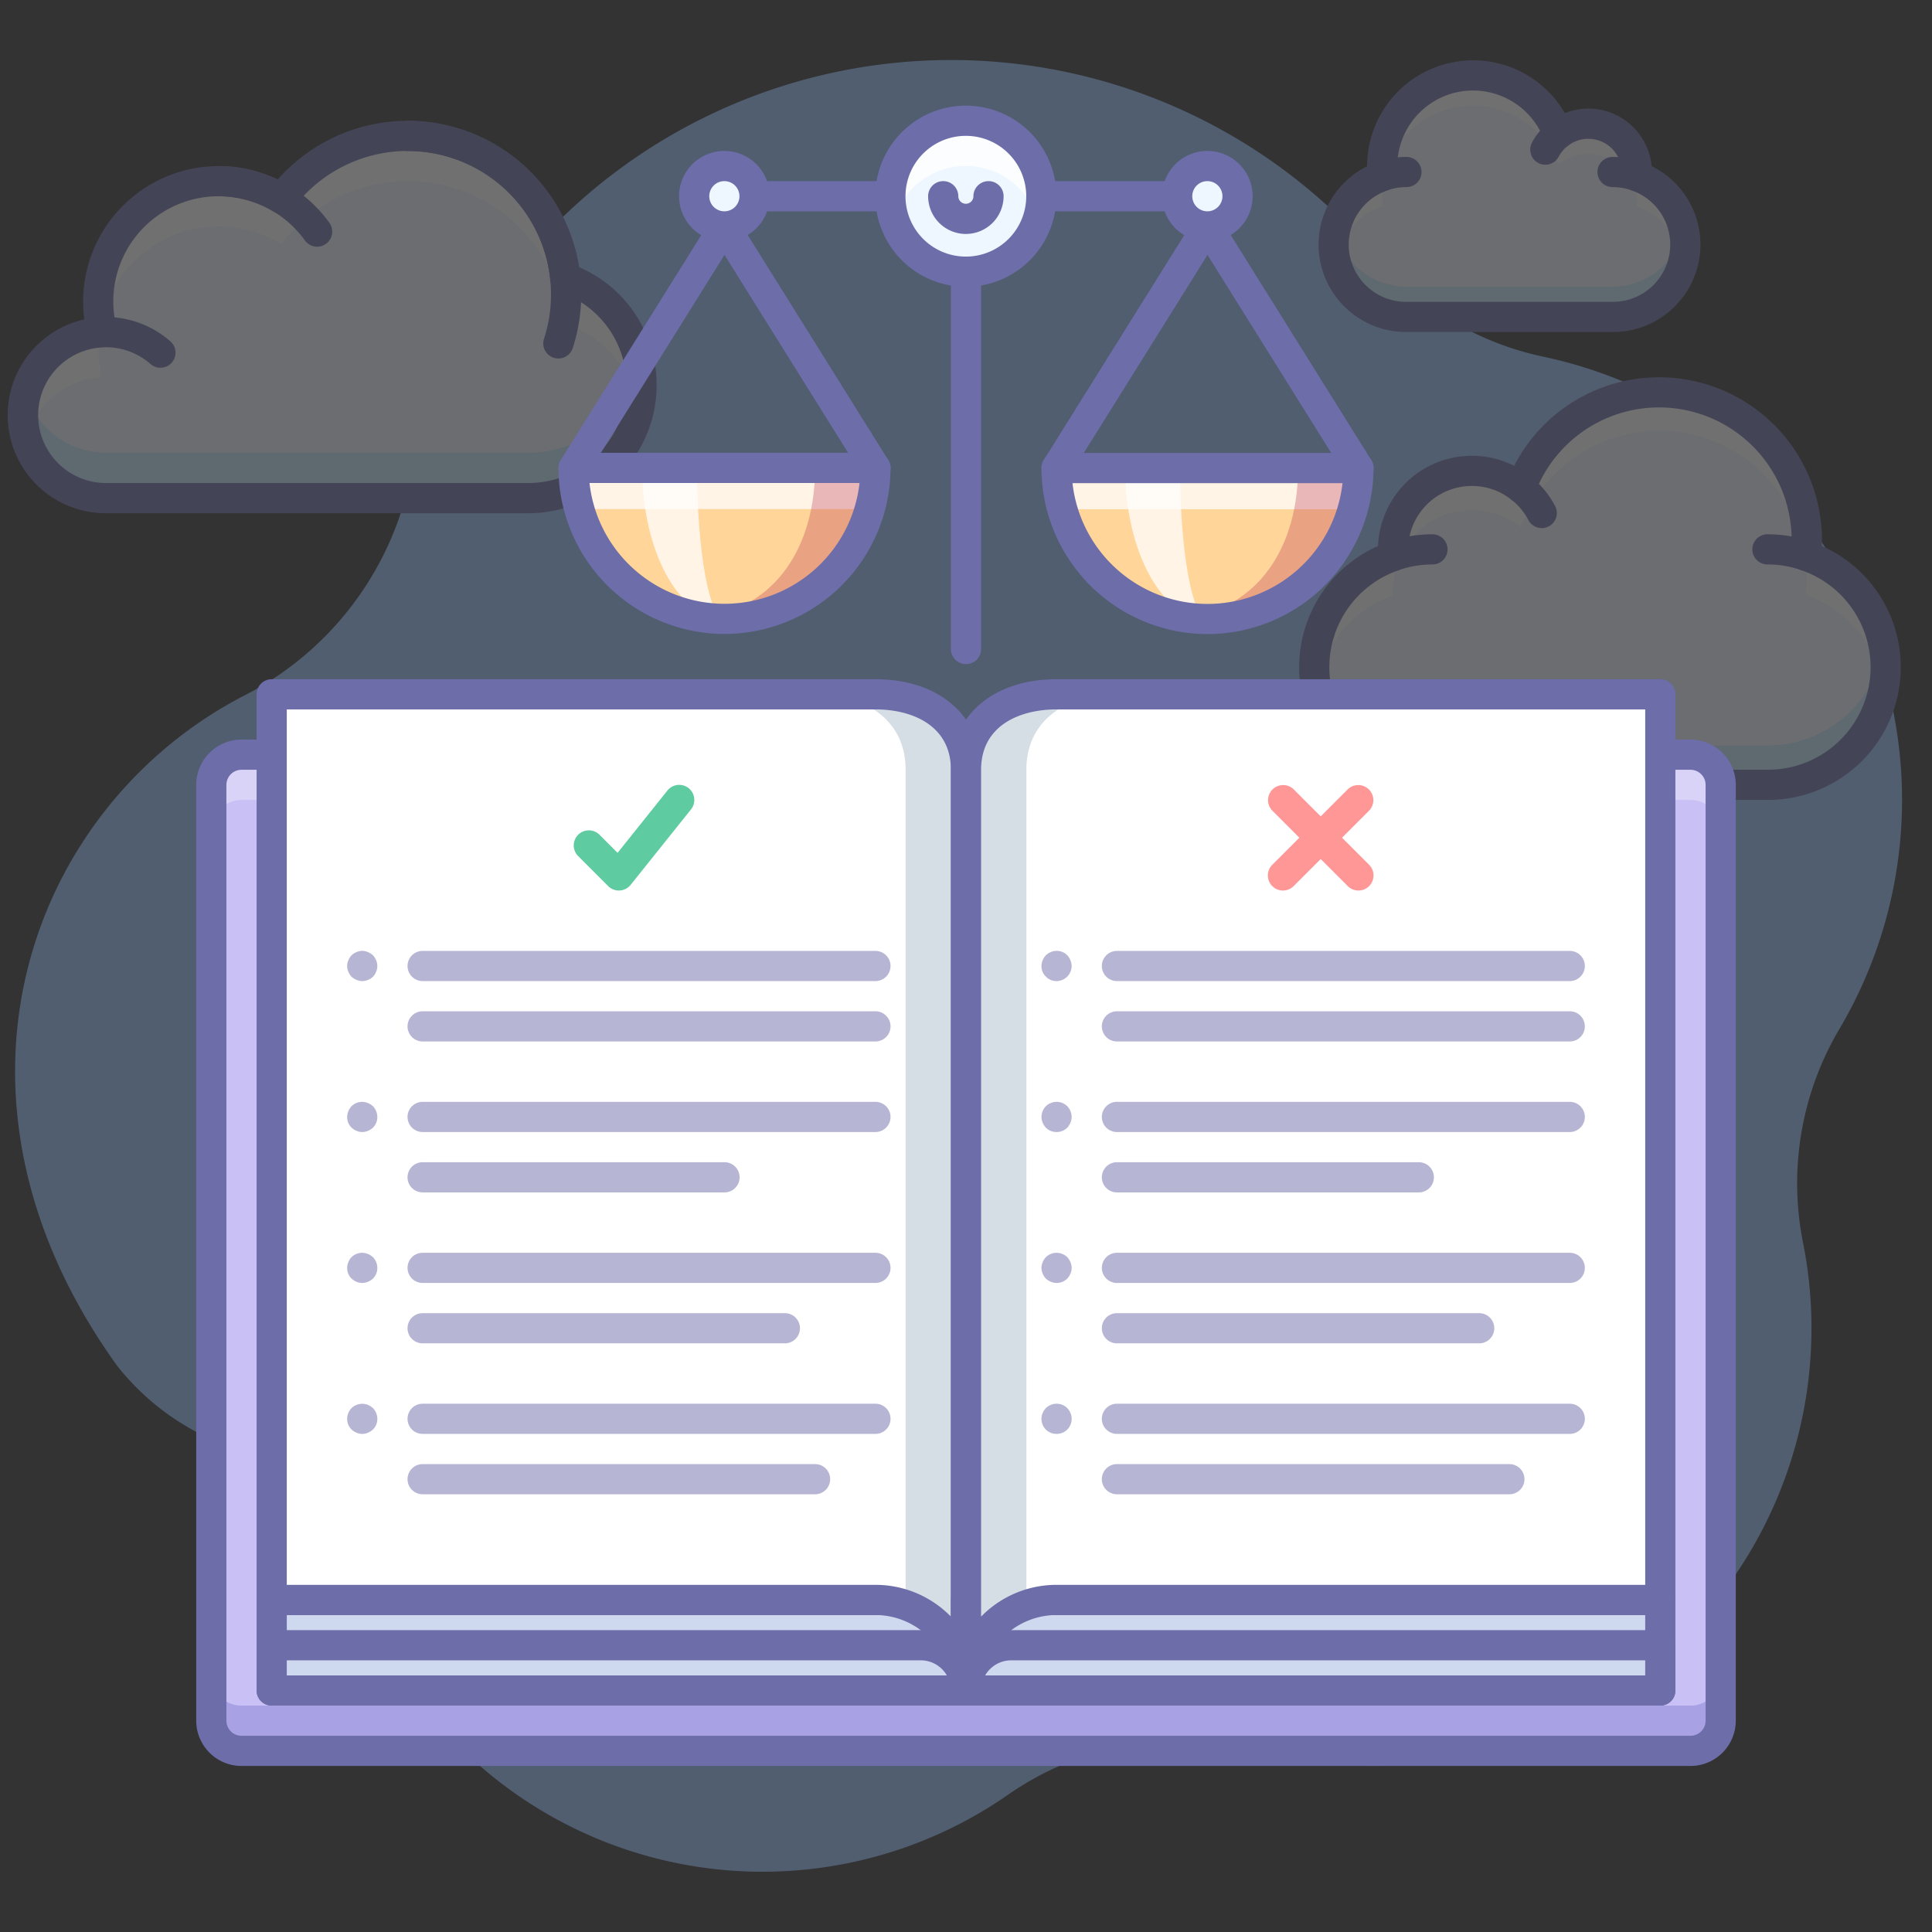 <?xml version="1.0" ?><svg data-name="011" height="128" id="_011" viewBox="0 0 128 128" width="128" xmlns="http://www.w3.org/2000/svg"><rect x="0" y="0" width="128" height="128" fill="#333333" stroke="none"/><title/><g style="opacity:0.3"><path d="M125.7,48.663a30.001,30.001,0,0,0-23.512-25.045A19.69,19.69,0,0,1,91.256,17.069a37.011,37.011,0,0,0-64.255,15.372A21.013,21.013,0,0,1,16.119,46.114C1.956,53.473-5.14,72.573,7.769,90.498a16.602,16.602,0,0,0,6.352,4.909,20.579,20.579,0,0,1,10.02,10.876,28.488,28.488,0,0,0,42.624,12.637,20.059,20.059,0,0,1,16.624-2.943,29.001,29.001,0,0,0,36.038-33.793A20.08,20.08,0,0,1,121.936,68.053,29.832,29.832,0,0,0,125.7,48.663Z" style="fill:#97c1ff"/><path d="M119.644,36.827A9.786,9.786,0,0,0,100.758,32.326a5.222,5.222,0,0,0-8.464,4.071c0,.15.01.298.023.445a7.792,7.792,0,0,0,2.588,15.155h22.192a7.792,7.792,0,0,0,2.547-15.17Z" style="fill:#eef6ff"/><path d="M117.097,49.397h-22.192a7.818,7.818,0,0,1-7.718-6.519,7.789,7.789,0,0,0,7.718,9.12h22.192a7.79,7.79,0,0,0,7.718-9.12A7.818,7.818,0,0,1,117.097,49.397Z" style="fill:#5cbeff;opacity:0.3"/><path d="M92.316,39.443c-.013-.147-.023-.295-.023-.445a5.222,5.222,0,0,1,8.464-4.071,9.778,9.778,0,0,1,18.886,4.501,7.817,7.817,0,0,1,5.171,6.049,7.719,7.719,0,0,0-5.171-8.65A9.786,9.786,0,0,0,100.758,32.326a5.222,5.222,0,0,0-8.464,4.071c0,.15.01.298.023.445a7.717,7.717,0,0,0-5.13,8.635A7.816,7.816,0,0,1,92.316,39.443Z" style="fill:#fff"/><path d="M117.097,52.997H94.904a8.79,8.79,0,0,1-3.606-16.825,6.22,6.22,0,0,1,6.218-5.975,6.152,6.152,0,0,1,2.801.664,10.791,10.791,0,0,1,20.392,4.886c0,.142-.003.281-.01.421a8.791,8.791,0,0,1-3.602,16.829ZM97.516,32.197a4.215,4.215,0,0,0-4.222,4.2c0,.121.009.24.019.359a1.001,1.001,0,0,1-.666,1.03,6.791,6.791,0,0,0,2.258,13.21h22.192a6.792,6.792,0,0,0,2.224-13.224,1.002,1.002,0,0,1-.67-1.056,8.786,8.786,0,0,0-16.956-4.039.999.999,0,0,1-1.556.432A4.19,4.19,0,0,0,97.516,32.197Z" style="fill:#6d6daa"/><path d="M117.097,36.397a7.85,7.85,0,0,1,2.569.429" style="fill:#eef6ff"/><path d="M119.666,37.826a.999.999,0,0,1-.326-.055,6.856,6.856,0,0,0-2.243-.374,1,1,0,0,1,0-2,8.858,8.858,0,0,1,2.896.483,1,1,0,0,1-.326,1.945Z" style="fill:#6d6daa"/><path d="M92.315,36.834a7.85,7.85,0,0,1,2.589-.436" style="fill:#eef6ff"/><path d="M92.315,37.834a1,1,0,0,1-.33-1.944,8.846,8.846,0,0,1,2.919-.492,1,1,0,0,1,0,2,6.819,6.819,0,0,0-2.259.381A1.001,1.001,0,0,1,92.315,37.834Z" style="fill:#6d6daa"/><path d="M100.724,32.294a5.228,5.228,0,0,1,1.42,1.694" style="fill:#eef6ff"/><path d="M102.146,34.988a1.0 1,0,0,1-.886-.534,4.244,4.244,0,0,0-1.149-1.37,1,1,0,1,1,1.227-1.58,6.286,6.286,0,0,1,1.692,2.019,1,1,0,0,1-.884,1.466Z" style="fill:#6d6daa"/><path d="M91.612,11.661a6.022,6.022,0,0,1,11.622-2.77,3.213,3.213,0,0,1,5.209,2.505c0,.092-.006.183-.014.274a4.795,4.795,0,0,1-1.593,9.326H93.18a4.795,4.795,0,0,1-1.568-9.335Z" style="fill:#eef6ff"/><path d="M91.612,13.662a6.022,6.022,0,0,1,11.622-2.77,3.213,3.213,0,0,1,5.209,2.505c0,.093-.006.183-.014.274a4.806,4.806,0,0,1,3.113,3.544,4.764,4.764,0,0,0-3.113-5.544c.008-.091.014-.181.014-.274a3.213,3.213,0,0,0-5.209-2.505A6.017,6.017,0,0,0,91.612,11.661a4.765,4.765,0,0,0-3.139,5.553A4.806,4.806,0,0,1,91.612,13.662Z" style="fill:#fff"/><path d="M106.836,18.997H93.18a4.814,4.814,0,0,1-4.706-3.782,4.751,4.751,0,0,0-.114.982,4.81,4.81,0,0,0,4.82,4.8H106.836a4.81,4.81,0,0,0,4.82-4.8,4.75,4.75,0,0,0-.114-.982A4.814,4.814,0,0,1,106.836,18.997Z" style="fill:#5cbeff;opacity:0.3"/><path d="M106.836,21.997H93.18a5.794,5.794,0,0,1-2.606-10.982v-.018a7.025,7.025,0,0,1,13.101-3.501,4.211,4.211,0,0,1,5.752,3.511,5.794,5.794,0,0,1-2.59,10.99Zm-9.238-16a5.018,5.018,0,0,0-5.024,5,4.926,4.926,0,0,0,.033.553,1.001,1.001,0,0,1-.67,1.058,3.795,3.795,0,0,0,1.243,7.39h13.656a3.795,3.795,0,0,0,1.264-7.382 1.0 1,0,0,1-.667-1.03c.005-.062.011-.125.011-.188a2.213,2.213,0,0,0-3.589-1.721.999.999,0,0,1-1.556-.432A5.047,5.047,0,0,0,97.598,5.997Z" style="fill:#6d6daa"/><path d="M93.18,11.397a4.831,4.831,0,0,0-1.581.264" style="fill:#eef6ff"/><path d="M91.599,12.661a1.0 1,0,0,1-.328-1.944,5.791,5.791,0,0,1,1.909-.32,1,1,0,0,1,0,2,3.816,3.816,0,0,0-1.253.209A.99.99,0,0,1,91.599,12.661Z" style="fill:#6d6daa"/><path d="M108.43,11.665a4.831,4.831,0,0,0-1.593-.269" style="fill:#eef6ff"/><path d="M108.43,12.665a.996.996,0,0,1-.329-.056,3.825,3.825,0,0,0-1.265-.213,1,1,0,0,1,0-2,5.842,5.842,0,0,1,1.923.324,1,1,0,0,1-.329,1.944Z" style="fill:#6d6daa"/><path d="M103.255,8.872a3.217,3.217,0,0,0-.874,1.042" style="fill:#eef6ff"/><path d="M102.381,10.914a1,1,0,0,1-.884-1.466A4.247,4.247,0,0,1,102.641,8.083a1,1,0,1,1,1.229,1.578,2.25,2.25,0,0,0-.603.719A1.0 1,0,0,1,102.381,10.914Z" style="fill:#6d6daa"/><path d="M6.772,22.015a7.984,7.984,0,0,1,11.875-8.847,10.489,10.489,0,0,1,18.802,5.251A7.496,7.496,0,0,1,35.007,33.003l-28.001 0A5.496,5.496,0,0,1,6.772,22.015Z" style="fill:#eef6ff"/><path d="M6.772,25.015a7.624,7.624,0,0,1-.202-2.972,5.469,5.469,0,0,0-4.841,6.997A5.483,5.483,0,0,1,6.772,25.015Z" style="fill:#fff"/><path d="M14.506,15.003a7.949,7.949,0,0,1,4.141,1.165A10.489,10.489,0,0,1,37.45,21.419a7.5,7.5,0,0,1,4.897,5.623,7.494,7.494,0,0,0-4.897-8.623,10.489,10.489,0,0,0-18.802-5.251A7.987,7.987,0,0,0,6.507,20.002a7.72,7.72,0,0,0,.153,1.447A8,8,0,0,1,14.506,15.003Z" style="fill:#fff"/><path d="M6.772,19.015c-.048-.184-.076-.376-.112-.565-.038.195-.067.394-.091.594C6.639,19.038,6.703,19.018,6.772,19.015Z" style="fill:#5cbeff"/><path d="M35.007,30.002l-28.001 0a5.499,5.499,0,0,1-5.278-3.963,5.436,5.436,0,0,0-.222,1.463,5.5,5.5,0,0,0,5.5,5.5L35.007,33.003a7.43,7.43,0,0,0,7.34-8.962A7.501,7.501,0,0,1,35.007,30.002Z" style="fill:#5cbeff;opacity:0.3"/><path d="M35.007,34.003H7.006A6.498,6.498,0,0,1,5.587,21.164a8.522,8.522,0,0,1-.08-1.161,8.986,8.986,0,0,1,12.891-8.107A11.489,11.489,0,0,1,38.365,17.7a8.497,8.497,0,0,1-3.358,16.303Zm-20.5-21a6.972,6.972,0,0,0-6.767,8.761 1.0 1,0,0,1-.926,1.25,4.497,4.497,0,0,0,.191,8.989h28.001A6.497,6.497,0,0,0,37.124,19.363a1.001,1.001,0,0,1-.669-.843,9.489,9.489,0,0,0-17.011-4.748.999.999,0,0,1-1.316.25A6.977,6.977,0,0,0,14.507,13.003Z" style="fill:#6d6daa"/><path d="M36.993,23.752a1.0 1,0,0,1-.951-1.31,9.506,9.506,0,0,0-9.035-12.439,1,1,0,0,1,0-2,11.508,11.508,0,0,1,10.938,15.059A1.001,1.001,0,0,1,36.993,23.752Z" style="fill:#6d6daa"/><path d="M10.629,24.365a.998.998,0,0,1-.659-.248,4.492,4.492,0,0,0-2.964-1.114,1,1,0,0,1,0-2,6.495,6.495,0,0,1,4.282,1.61,1,1,0,0,1-.659,1.752Z" style="fill:#6d6daa"/><path d="M21.012,16.345a.998.998,0,0,1-.813-.417,7.025,7.025,0,0,0-5.691-2.925,1,1,0,0,1,0-2,9.028,9.028,0,0,1,7.316,3.759,1,1,0,0,1-.812,1.583Z" style="fill:#6d6daa"/></g><path d="M77.982,14H70a1,1,0,0,1,0-2h7.982a1,1,0,0,1,0,2Z" style="fill:#6d6daa"/><path d="M57.982,14H50a1,1,0,0,1,0-2h7.982a1,1,0,1,1,0,2Z" style="fill:#6d6daa"/><path d="M64,44a.999.999,0,0,1-1-1V18a1,1,0,0,1,2,0V43A.999.999,0,0,1,64,44Z" style="fill:#6d6daa"/><circle cx="63.991" cy="13" r="5" style="fill:#eef6ff"/><path d="M63.991,11a4.983,4.983,0,0,1,4.746,3.5,4.946,4.946,0,0,0,.254-1.5,5,5,0,0,0-10,0,4.946,4.946,0,0,0,.254,1.5A4.983,4.983,0,0,1,63.991,11Z" style="fill:#fff;opacity:0.75"/><path d="M90.001,32.009a1,1,0,0,1-.849-.47L80,16.888,70.848,31.539a1.0 1,0,0,1-1.695-1.061l10-16.009a1.039,1.039,0,0,1,1.695,0l10,16.009a1,1,0,0,1-.847,1.53Z" style="fill:#6d6daa"/><circle cx="47.991" cy="13" r="2" style="fill:#eef6ff"/><circle cx="79.991" cy="13" r="2" style="fill:#eef6ff"/><path d="M89.984,31.009H70a10,10,0,0,0,20,0Z" style="fill:#ffd599"/><path d="M89.614,33.736A9.985,9.985,0,0,0,90,31.009H70a9.985,9.985,0,0,0,.386,2.727Z" style="fill:#fff;opacity:0.75"/><path d="M89.984,31.009H86c0,5.059-2.488,9.23-7.364,9.896A9.931,9.931,0,0,0,90,31.009Z" style="fill:#b52a4e;opacity:0.3"/><path d="M78.182,31.009H74.545c0,5.523,2.442,10,5.455,10C78.996,41.009,78.182,36.532,78.182,31.009Z" style="fill:#fff;opacity:0.75"/><path d="M63.991,19a6,6,0,1,1,6-6A6.007,6.007,0,0,1,63.991,19Zm0-10a4,4,0,1,0,4,4A4.004,4.004,0,0,0,63.991,9Z" style="fill:#6d6daa"/><path d="M63.991,15.5a2.502,2.502,0,0,1-2.5-2.5,1,1,0,0,1,2,0,.5.5,0,0,0,1,0,1,1,0,0,1,2,0A2.502,2.502,0,0,1,63.991,15.5Z" style="fill:#6d6daa"/><path d="M47.991,16a3,3,0,1,1,3-3A3.003,3.003,0,0,1,47.991,16Zm0-4a1,1,0,1,0,1,1A1.001,1.001,0,0,0,47.991,12Z" style="fill:#6d6daa"/><path d="M79.991,16a3,3,0,1,1,3-3A3.003,3.003,0,0,1,79.991,16Zm0-4a1,1,0,1,0,1,1A1.001,1.001,0,0,0,79.991,12Z" style="fill:#6d6daa"/><path d="M80,42.009a11.012,11.012,0,0,1-11-11,.999.999,0,0,1,1-1H90a.999.999,0,0,1,1,1A11.012,11.012,0,0,1,80,42.009Zm-8.944-10a9,9,0,0,0,17.889,0Z" style="fill:#6d6daa"/><path d="M57.984,31H38a10,10,0,0,0,20,0Z" style="fill:#ffd599"/><path d="M57.614,33.727A9.985,9.985,0,0,0,58,31H38a9.985,9.985,0,0,0,.386,2.727Z" style="fill:#fff;opacity:0.75"/><path d="M57.984,31H54c0,5.059-2.488,9.23-7.364,9.896A9.931,9.931,0,0,0,58,31Z" style="fill:#b52a4e;opacity:0.3"/><path d="M46.182,31H42.545c0,5.523,2.442,10,5.455,10C46.996,41,46.182,36.523,46.182,31Z" style="fill:#fff;opacity:0.75"/><path d="M48,42A11.012,11.012,0,0,1,37,31a.999.999,0,0,1,1-1H58a.999.999,0,0,1,1,1A11.012,11.012,0,0,1,48,42ZM39.056,32a9,9,0,0,0,17.889,0Z" style="fill:#6d6daa"/><path d="M58.001,32.009a1,1,0,0,1-.849-.47L48,16.888,38.848,31.539a1.0 1,0,0,1-1.695-1.061l10-16.009a1.039,1.039,0,0,1,1.695,0l10,16.009a1,1,0,0,1-.847,1.53Z" style="fill:#6d6daa"/><rect height="66" rx="2" ry="2" style="fill:#c9c1f5" width="100" x="14" y="50"/><path d="M112,113H16a2,2,0,0,1-2-2v3a2,2,0,0,0,2,2h96a2,2,0,0,0,2-2v-3A2,2,0,0,1,112,113Z" style="fill:#5b58bc;opacity:0.3"/><path d="M16,53h96a2,2,0,0,1,2,2V52a2,2,0,0,0-2-2H16a2,2,0,0,0-2,2v3A2,2,0,0,1,16,53Z" style="fill:#fff;opacity:0.3"/><path d="M112,117H16a3.003,3.003,0,0,1-3-3V52a3.003,3.003,0,0,1,3-3h96a3.003,3.003,0,0,1,3,3v62A3.003,3.003,0,0,1,112,117ZM16,51a1.001,1.001,0,0,0-1,1v62a1.001,1.001,0,0,0,1,1h96a1.001,1.001,0,0,0,1-1V52a1.001,1.001,0,0,0-1-1Z" style="fill:#6d6daa"/><rect height="6" style="fill:#ced8ee" width="46" x="18" y="106"/><path d="M64,113H18a.999.999,0,0,1-1-1v-6a.999.999,0,0,1,1-1H64a.999.999,0,0,1,1,1v6A.999.999,0,0,1,64,113Zm-45-2H63v-4H19Z" style="fill:#6d6daa"/><path d="M18,109v3H64a3,3,0,0,0-3-3Z" style="fill:#ced8ee"/><path d="M64,113H18a.999.999,0,0,1-1-1v-3a.999.999,0,0,1,1-1H61a4.004,4.004,0,0,1,4,4A.999.999,0,0,1,64,113Zm-45-2H62.731A1.999,1.999,0,0,0,61,110H19Z" style="fill:#6d6daa"/><path d="M58,46H18v60H58a6,6,0,0,1,6,6V51C64,47.686,61.314,46,58,46Z" style="fill:#fff"/><path d="M58,46H54c3.314,0,6,1.686,6,5v55.349A5.997,5.997,0,0,1,64,112V51C64,47.686,61.314,46,58,46Z" style="fill:#7690a8;opacity:0.3"/><path d="M64,113a.999.999,0,0,1-1-1,5.006,5.006,0,0,0-5-5H18a.999.999,0,0,1-1-1V46a.999.999,0,0,1,1-1H58c4.187,0,7,2.411,7,6v61A.999.999,0,0,1,64,113Zm-45-8H58a6.978,6.978,0,0,1,5,2.105V51c0-2.949-2.583-4-5-4H19Z" style="fill:#6d6daa"/><rect height="6" style="fill:#ced8ee" width="46" x="64" y="106"/><path d="M110,113H64a.999.999,0,0,1-1-1v-6a.999.999,0,0,1,1-1h46a.999.999,0,0,1,1,1v6A.999.999,0,0,1,110,113Zm-45-2h44v-4H65Z" style="fill:#6d6daa"/><path d="M110,109v3H64a3,3,0,0,1,3-3Z" style="fill:#ced8ee"/><path d="M110,113H64a.999.999,0,0,1-1-1,4.004,4.004,0,0,1,4-4h43a.999.999,0,0,1,1,1v3A.999.999,0,0,1,110,113Zm-44.731-2H109v-1H67A1.999,1.999,0,0,0,65.269,111Z" style="fill:#6d6daa"/><path d="M70,46h40v60H70a6,6,0,0,0-6,6V51C64,47.686,66.686,46,70,46Z" style="fill:#fff"/><path d="M70,46h4c-3.314,0-6,1.686-6,5v55.349A5.997,5.997,0,0,0,64,112V51C64,47.686,66.686,46,70,46Z" style="fill:#7690a8;opacity:0.3"/><path d="M64,113a.999.999,0,0,1-1-1V51c0-3.589,2.813-6,7-6h40a.999.999,0,0,1,1,1v60a.999.999,0,0,1-1,1H70a5.006,5.006,0,0,0-5,5A.999.999,0,0,1,64,113Zm6-66c-2.417,0-5,1.051-5,4v56.105A6.978,6.978,0,0,1,70,105h39V47Z" style="fill:#6d6daa"/><g style="opacity:0.5"><path d="M58,65H28a1,1,0,0,1,0-2H58a1,1,0,0,1,0,2Z" style="fill:#6d6daa"/><path d="M58,69H28a1,1,0,0,1,0-2H58a1,1,0,0,1,0,2Z" style="fill:#6d6daa"/><path d="M24,65a1.0 1,0,0,1-.38-.08,1.147,1.147,0,0,1-.33-.21,1.161,1.161,0,0,1-.21-.33.941.941,0,0,1,0-.76,1.147,1.147,0,0,1,.21-.33,1.029,1.029,0,0,1,.33-.21.913.913,0,0,1,.76,0,1.161,1.161,0,0,1,.33.21,1.147,1.147,0,0,1,.21.33.941.941,0,0,1,0,.76.901.901,0,0,1-.54.54A1.0 1,0,0,1,24,65Z" style="fill:#6d6daa"/></g><g style="opacity:0.5"><path d="M58,75H28a1,1,0,0,1,0-2H58a1,1,0,0,1,0,2Z" style="fill:#6d6daa"/><path d="M48,79H28a1,1,0,0,1,0-2H48a1,1,0,0,1,0,2Z" style="fill:#6d6daa"/><path d="M24,75a1.0 1,0,0,1-.38-.08,1.147,1.147,0,0,1-.33-.21A.989.989,0,0,1,23,74a1.0 1,0,0,1,.08-.38,1.029,1.029,0,0,1,.21-.33.997.997,0,0,1,1.09-.21,1.161,1.161,0,0,1,.33.21A1.052,1.052,0,0,1,25,74a.993.993,0,0,1-.29.71,1.161,1.161,0,0,1-.33.21A1.0 1,0,0,1,24,75Z" style="fill:#6d6daa"/></g><g style="opacity:0.5"><path d="M58,85H28a1,1,0,0,1,0-2H58a1,1,0,0,1,0,2Z" style="fill:#6d6daa"/><path d="M52,89H28a1,1,0,0,1,0-2H52a1,1,0,0,1,0,2Z" style="fill:#6d6daa"/><path d="M24,85a1.0 1,0,0,1-.38-.08,1.147,1.147,0,0,1-.33-.21A.989.989,0,0,1,23,84a1.0 1,0,0,1,.08-.38.933.933,0,0,1,.21-.33.997.997,0,0,1,1.09-.21,1.161,1.161,0,0,1,.33.21A1.052,1.052,0,0,1,25,84a.993.993,0,0,1-.29.71,1.161,1.161,0,0,1-.33.21A1.0 1,0,0,1,24,85Z" style="fill:#6d6daa"/></g><g style="opacity:0.5"><path d="M58,95H28a1,1,0,0,1,0-2H58a1,1,0,0,1,0,2Z" style="fill:#6d6daa"/><path d="M54,99H28a1,1,0,0,1,0-2H54a1,1,0,0,1,0,2Z" style="fill:#6d6daa"/><path d="M24,95a1.0 1,0,0,1-.38-.08,1.147,1.147,0,0,1-.33-.21A.989.989,0,0,1,23,94a1.0 1,0,0,1,.08-.38.901.901,0,0,1,.54-.54.994.994,0,0,1,.76,0,1.161,1.161,0,0,1,.33.21A1.052,1.052,0,0,1,25,94a.993.993,0,0,1-.29.71,1.161,1.161,0,0,1-.33.21A1.0 1,0,0,1,24,95Z" style="fill:#6d6daa"/></g><path d="M41,59a.997.997,0,0,1-.707-.293l-2-2A1.0 1,0,0,1,39.707,55.293l1.21,1.21L44.219,52.375a1,1,0,1,1,1.562,1.25l-4,5a1.002,1.002,0,0,1-.726.373C41.037,58.999,41.019,59,41,59Z" style="fill:#5ecca0"/><g style="opacity:0.5"><path d="M104,65H74a1,1,0,0,1,0-2h30a1,1,0,0,1,0,2Z" style="fill:#6d6daa"/><path d="M104,69H74a1,1,0,0,1,0-2h30a1,1,0,0,1,0,2Z" style="fill:#6d6daa"/><path d="M70,65a.961.961,0,0,1-.71-.3A.951.951,0,0,1,69,64a1.0 1,0,0,1,.08-.38,1.029,1.029,0,0,1,.21-.33,1.61,1.61,0,0,1,.149-.12.742.742,0,0,1,.181-.09.615.615,0,0,1,.189-.061.966.966,0,0,1,1.11.601A1.0 1,0,0,1,71,64a1.007,1.007,0,0,1-1,1Z" style="fill:#6d6daa"/></g><g style="opacity:0.5"><path d="M104,75H74a1,1,0,0,1,0-2h30a1,1,0,0,1,0,2Z" style="fill:#6d6daa"/><path d="M94,79H74a1,1,0,0,1,0-2H94a1,1,0,0,1,0,2Z" style="fill:#6d6daa"/><path d="M70,75a.99.99,0,0,1-.71-.29,1.161,1.161,0,0,1-.21-.33A1.0 1,0,0,1,69,74a1.048,1.048,0,0,1,.29-.71,1.61,1.61,0,0,1,.149-.12.742.742,0,0,1,.181-.09.615.615,0,0,1,.189-.061A1.008,1.008,0,0,1,70.71,73.29,1.052,1.052,0,0,1,71,74a1.0 1,0,0,1-.08.38,1.161,1.161,0,0,1-.21.33A.993.993,0,0,1,70,75Z" style="fill:#6d6daa"/></g><g style="opacity:0.5"><path d="M104,85H74a1,1,0,0,1,0-2h30a1,1,0,0,1,0,2Z" style="fill:#6d6daa"/><path d="M98,89H74a1,1,0,0,1,0-2H98a1,1,0,0,1,0,2Z" style="fill:#6d6daa"/><path d="M70,85a1.0 1,0,0,1-.38-.08,1.147,1.147,0,0,1-.33-.21,1.161,1.161,0,0,1-.21-.33.941.941,0,0,1,0-.76,1.147,1.147,0,0,1,.21-.33,1.61,1.61,0,0,1,.149-.12.742.742,0,0,1,.181-.09.615.615,0,0,1,.189-.061A1.027,1.027,0,0,1,70.71,83.29a1.147,1.147,0,0,1,.21.33.941.941,0,0,1,0,.76,1.161,1.161,0,0,1-.21.33A.993.993,0,0,1,70,85Z" style="fill:#6d6daa"/></g><g style="opacity:0.5"><path d="M104,95H74a1,1,0,0,1,0-2h30a1,1,0,0,1,0,2Z" style="fill:#6d6daa"/><path d="M100,99H74a1,1,0,0,1,0-2h26a1,1,0,0,1,0,2Z" style="fill:#6d6daa"/><path d="M70,95a.99.99,0,0,1-1-1,1.389,1.389,0,0,1,.02-.2.651.651,0,0,1,.061-.18.742.742,0,0,1,.09-.181L69.29,93.29a1.61,1.61,0,0,1,.149-.12.742.742,0,0,1,.181-.09.615.615,0,0,1,.189-.061A1.008,1.008,0,0,1,70.71,93.29l.12.149a.778.778,0,0,1,.09.181.617.617,0,0,1,.06.18A1.265,1.265,0,0,1,71,94a.99.99,0,0,1-1,1Z" style="fill:#6d6daa"/></g><path d="M85,59a1,1,0,0,1-.707-1.707l5-5A1.0 1,0,0,1,90.707,53.707l-5,5A.997.997,0,0,1,85,59Z" style="fill:#ff9797"/><path d="M90,59a.997.997,0,0,1-.707-.293l-5-5A1.0 1,0,0,1,85.707,52.293l5,5A1,1,0,0,1,90,59Z" style="fill:#ff9797"/></svg>